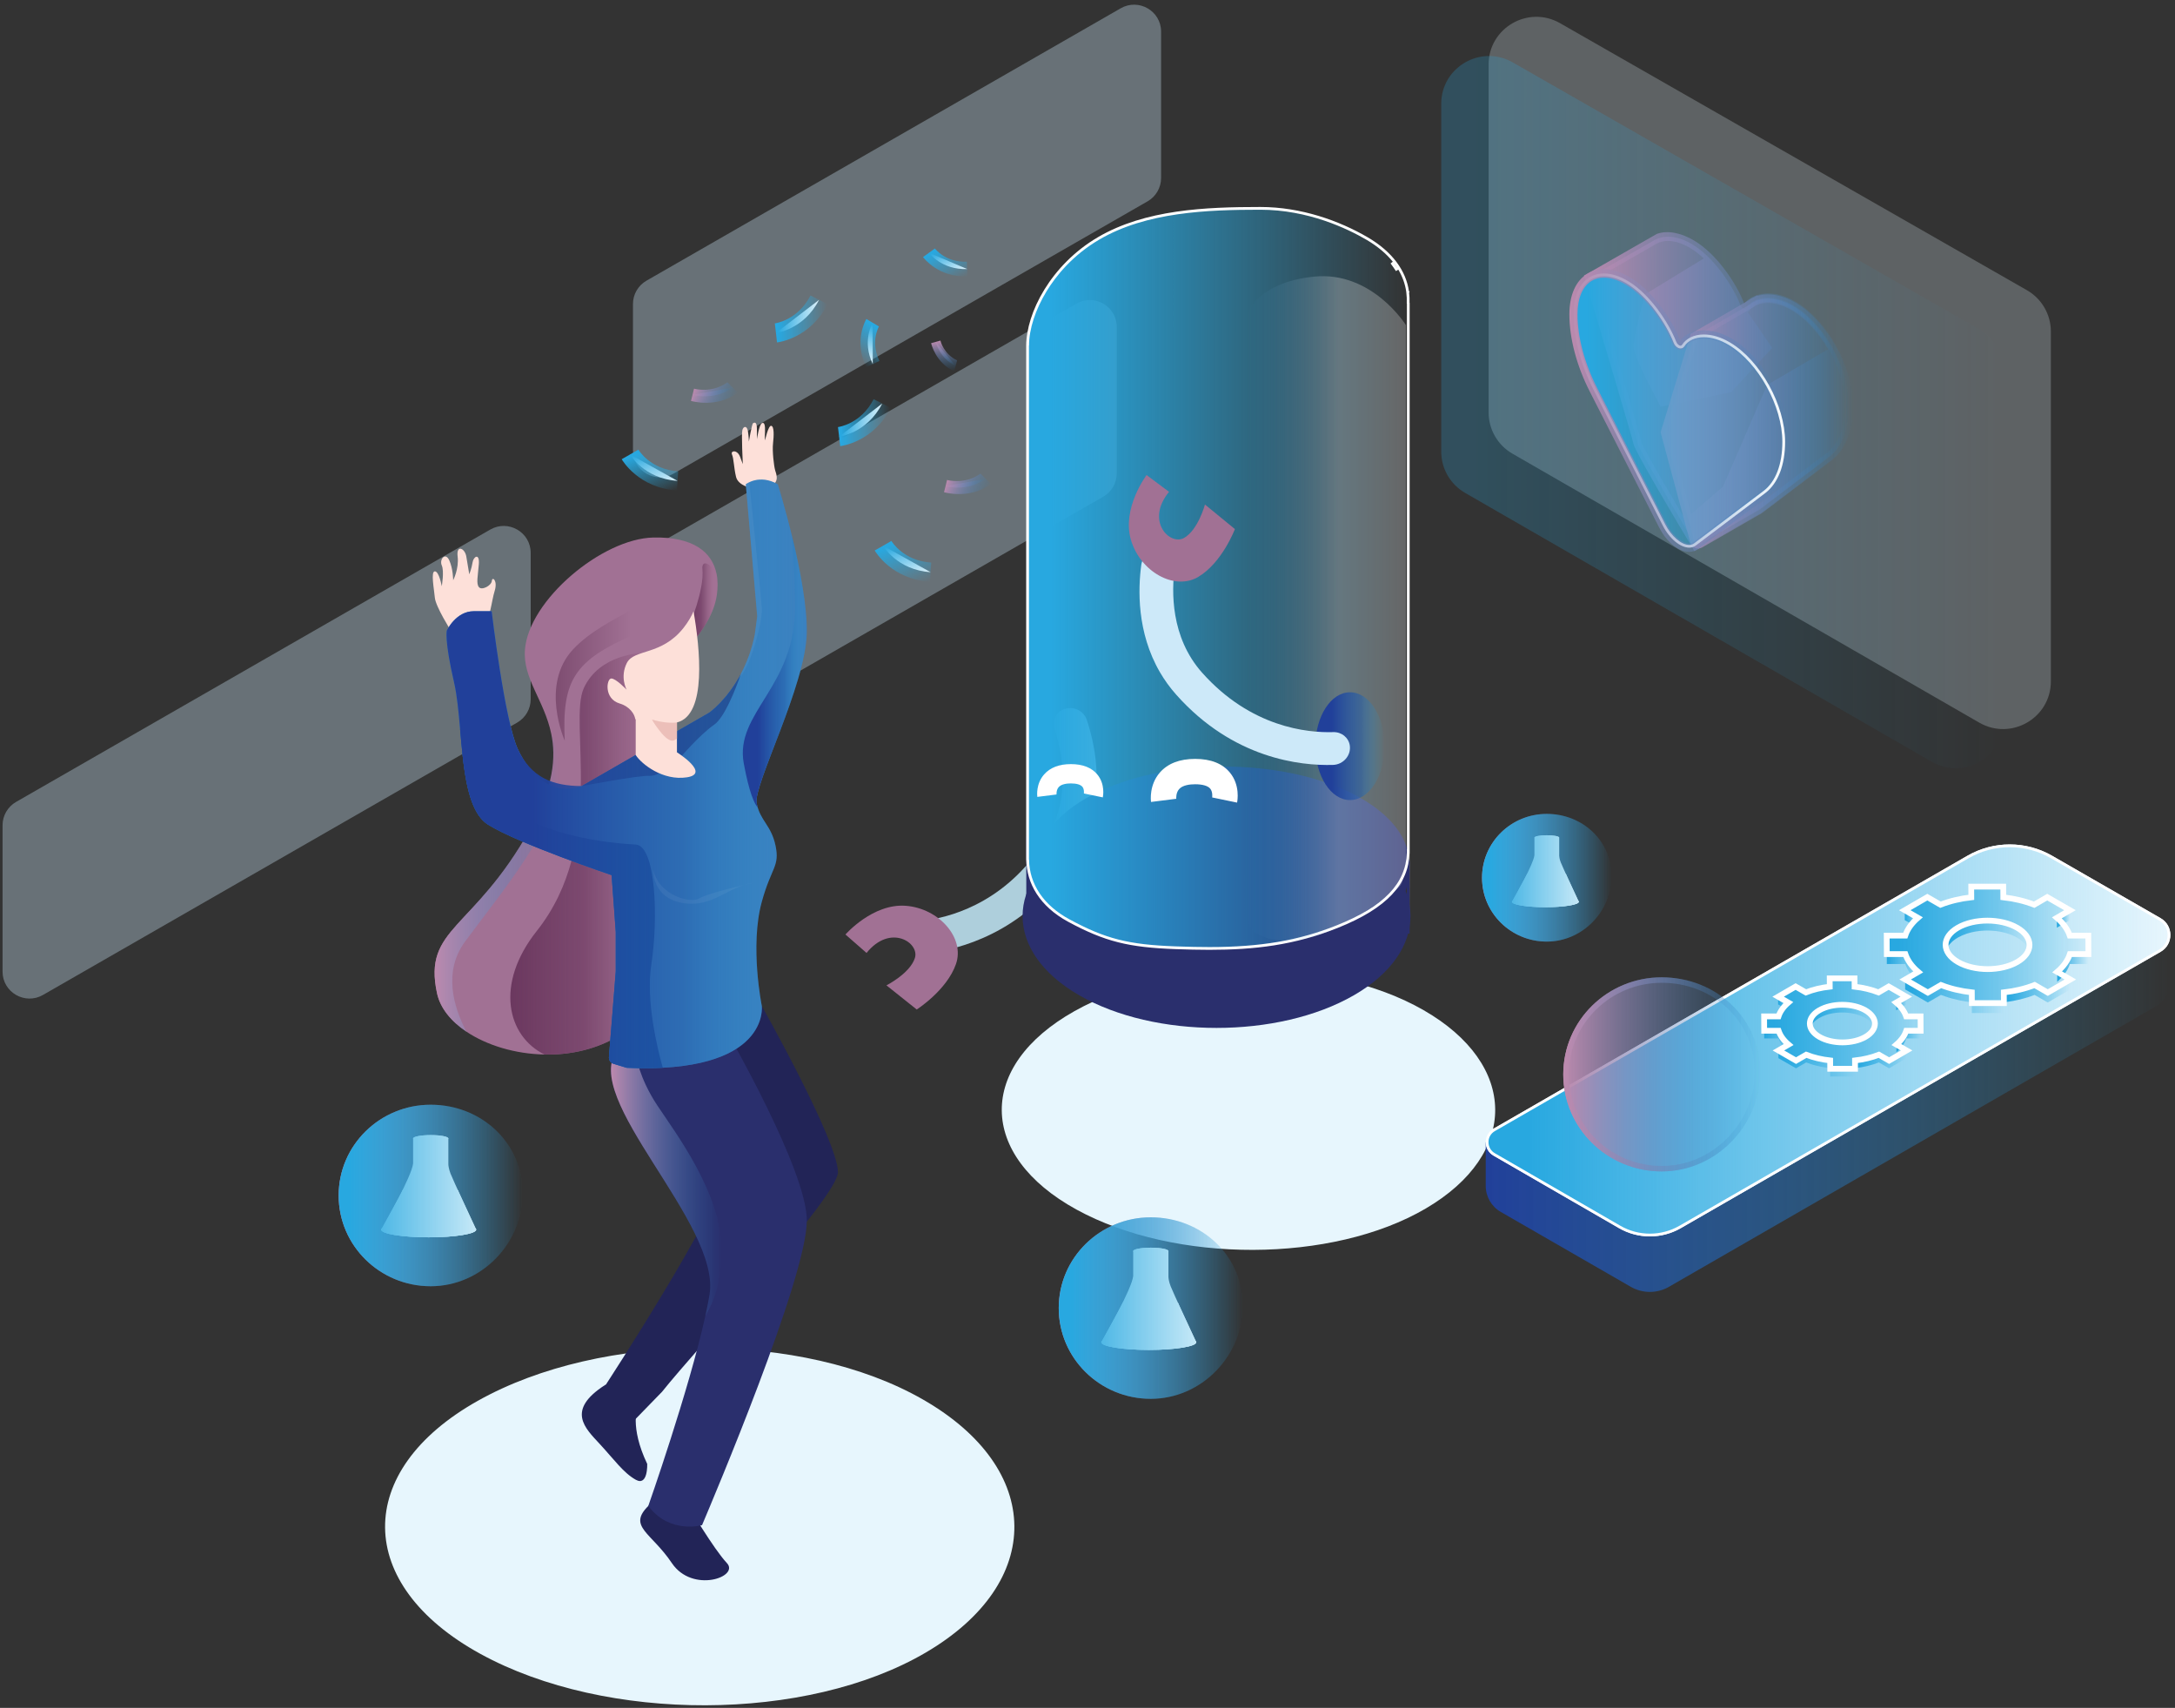 <svg width="377" height="296" viewBox="0 0 377 296" fill="none" xmlns="http://www.w3.org/2000/svg">
<rect x="0" y="0" width="377" height="296" fill="#333333" stroke="none"/>
<path d="M83.253 286.631C61.428 274.65 61.219 254.925 82.79 242.798C104.36 230.67 139.11 230.569 160.012 242.573C180.913 254.576 181.121 274.301 160.475 286.406C139.829 298.511 105.078 298.612 83.253 286.631Z" fill="#E7F6FD"/>
<path d="M186.581 209.628C169.468 200.234 169.304 184.768 186.218 175.258C203.131 165.749 230.379 165.669 246.767 175.081C263.156 184.493 263.32 199.96 247.131 209.451C230.942 218.943 203.695 219.022 186.581 209.628Z" fill="#E7F6FD"/>
<g opacity="0.46">
<path opacity="0.75" d="M89.644 125.233L7.45 172.439C4.335 174.228 0.445 171.985 0.445 168.4V143.025C0.445 141.358 1.338 139.818 2.787 138.986L84.981 91.78C88.096 89.991 91.985 92.234 91.985 95.819V121.194C91.985 122.861 91.092 124.401 89.644 125.233Z" fill="#CDE9F9"/>
</g>
<g opacity="0.46">
<path opacity="0.75" d="M191.229 86.082L109.035 133.287C105.92 135.077 102.03 132.834 102.03 129.249V103.874C102.03 102.207 102.923 100.666 104.371 99.835L186.566 52.629C189.681 50.839 193.57 53.082 193.57 56.668V82.043C193.57 83.709 192.678 85.25 191.229 86.082Z" fill="#CDE9F9"/>
</g>
<g opacity="0.46">
<path opacity="0.75" d="M198.914 34.893L116.72 82.099C113.604 83.888 109.715 81.645 109.715 78.06V52.685C109.715 51.018 110.607 49.478 112.056 48.646L194.25 1.44C197.365 -0.349 201.255 1.894 201.255 5.479V30.854C201.254 32.521 200.362 34.061 198.914 34.893Z" fill="#CDE9F9"/>
</g>
<g opacity="0.49">
<path opacity="0.49" d="M258.025 11.179V71.484C258.025 74.433 259.602 77.157 262.162 78.631L343.068 125.24C348.585 128.419 355.483 124.448 355.483 118.094V57.45C355.483 54.493 353.896 51.761 351.324 50.29L270.417 4.02C264.9 0.864 258.025 4.837 258.025 11.179Z" fill="#E7F6FD"/>
</g>
<g opacity="0.49">
<path opacity="0.49" d="M249.815 17.974V78.279C249.815 81.227 251.392 83.951 253.952 85.425L334.858 132.035C340.375 135.213 347.273 131.242 347.273 124.888V64.245C347.273 61.287 345.686 58.556 343.114 57.084L262.207 10.813C256.69 7.658 249.815 11.631 249.815 17.974Z" fill="url(#paint0_linear_107_762)"/>
</g>
<path d="M311.06 53.022C307.277 50.744 303.906 51.433 302.673 53.387C302.451 53.739 301.888 53.438 301.647 52.821C300.379 49.567 297.099 44.617 293.371 42.373C290.922 40.899 288.695 40.682 287.007 41.495L286.998 41.484L286.799 41.598C286.714 41.644 285.922 42.095 285.841 42.147L275.409 48.127C275.409 48.127 283.618 75.636 283.846 76.848C284.075 78.06 293.945 94.543 293.945 94.543L304.701 88.374C304.826 88.318 304.948 88.253 305.061 88.167L317.101 79.075C319.313 77.388 320.534 74.228 320.534 70.194C320.535 63.86 316.293 56.172 311.06 53.022Z" fill="url(#paint1_linear_107_762)"/>
<path d="M285.501 41.503C285.56 41.465 286.384 40.995 286.472 40.947L287.196 40.533C289.075 39.874 291.397 40.337 293.724 41.737C297.465 43.99 300.871 48.879 302.299 52.543C302.311 52.575 302.325 52.602 302.337 52.628C303.881 50.705 307.433 49.989 311.412 52.385C316.83 55.647 321.238 63.635 321.238 70.193C321.238 74.472 319.915 77.837 317.516 79.668L305.474 88.761C305.329 88.871 305.165 88.965 304.974 89.049L293.699 95.52L293.347 94.931C291.016 91.037 283.388 78.236 283.154 76.987C282.993 76.128 278.031 59.386 274.736 48.344L274.565 47.771L285.501 41.503ZM284.537 76.705C284.817 77.691 290.46 87.323 294.19 93.564L304.361 87.73C304.518 87.656 304.589 87.616 304.647 87.572L316.688 78.48C318.712 76.936 319.829 73.992 319.829 70.194C319.829 64.103 315.737 56.686 310.708 53.658C307.243 51.573 304.283 52.17 303.262 53.791C303.177 53.925 303.062 54.026 302.937 54.105L307.183 60.297L300.051 67.971L287.84 70.488C287.84 70.488 283.146 61.858 283.146 60.114C283.146 58.37 285.105 51.035 285.105 51.035L295.314 44.796C294.572 44.099 293.802 43.481 293.019 43.009C290.876 41.72 288.845 41.418 287.303 42.161L287.138 42.241C287.046 42.292 286.305 42.714 286.205 42.776L276.253 48.481C277.635 53.116 284.32 75.551 284.537 76.705Z" fill="url(#paint2_linear_107_762)"/>
<path d="M311.005 53.183C308.47 51.656 306.136 51.483 304.49 52.109L304.471 52.092L304.319 52.18C303.994 52.319 303.699 52.489 303.438 52.691L293.646 58.369L288.574 74.934L293.642 93.779C293.77 94.251 294.285 94.477 294.698 94.241L304.647 88.534C304.772 88.479 304.894 88.413 305.008 88.327L317.047 79.236C319.259 77.548 320.48 74.388 320.48 70.354C320.479 64.021 316.238 56.333 311.005 53.183Z" fill="url(#paint3_linear_107_762)"/>
<path d="M293.06 57.868L303.096 52.049C303.322 51.866 303.67 51.664 304.051 51.501L304.575 51.192L304.666 51.279C306.637 50.701 309.046 51.155 311.358 52.547C316.775 55.808 321.184 63.797 321.184 70.355C321.184 74.634 319.861 77.999 317.462 79.829L305.42 88.922C305.275 89.032 305.112 89.127 304.92 89.211L295.038 94.885C294.866 94.983 294.681 95.031 294.493 95.051L294.358 95.137L294.336 95.068C294.151 95.066 293.968 95.03 293.792 94.954C293.386 94.776 293.083 94.422 292.963 93.978L287.84 74.919L293.06 57.868ZM310.653 53.819C308.537 52.545 306.38 52.174 304.731 52.799L304.611 52.845C304.289 52.991 304.058 53.127 303.859 53.28L294.232 58.869L289.31 74.948L293.118 89.111L298.643 84.352L306.292 66.724L316.863 60.535C315.233 57.713 313.053 55.264 310.653 53.819Z" fill="url(#paint4_linear_107_762)"/>
<path d="M292.794 94.678C291.332 94.678 289.536 93.159 288.426 90.984L276.393 67.401C274.184 63.072 272.968 58.485 272.968 54.483C272.968 50.256 274.897 47.63 278.001 47.63C279.284 47.63 280.674 48.075 282.131 48.953C285.654 51.073 288.973 55.857 290.308 59.282C290.507 59.794 290.911 60.151 291.291 60.151C291.486 60.151 291.652 60.058 291.757 59.89C292.432 58.821 293.739 58.208 295.343 58.208C296.757 58.208 298.305 58.69 299.82 59.602C304.98 62.709 309.178 70.32 309.178 76.57C309.178 80.532 307.993 83.62 305.839 85.263L293.801 94.354C293.517 94.569 293.178 94.678 292.794 94.678Z" fill="url(#paint5_linear_107_762)"/>
<path d="M278 47.393L278.001 47.868C279.223 47.868 280.609 48.313 282.009 49.156C285.486 51.249 288.766 55.98 290.086 59.368C290.323 59.978 290.808 60.388 291.291 60.388C291.567 60.388 291.81 60.253 291.959 60.017C292.59 59.018 293.823 58.445 295.343 58.445C296.714 58.445 298.219 58.915 299.697 59.805C304.794 62.873 308.941 70.394 308.941 76.57C308.941 80.457 307.789 83.477 305.697 85.073L293.658 94.164C293.415 94.347 293.124 94.441 292.794 94.441C291.44 94.441 289.693 92.942 288.639 90.876L276.606 67.293C274.414 62.998 273.206 58.448 273.206 54.483C273.206 50.403 275.043 47.868 278 47.868V47.393ZM278.001 47.393C274.875 47.392 272.729 49.99 272.729 54.483C272.729 58.518 273.957 63.151 276.181 67.509L288.214 91.091C289.402 93.42 291.295 94.915 292.794 94.915C293.217 94.915 293.609 94.796 293.945 94.542L305.985 85.451C308.196 83.763 309.417 80.604 309.417 76.569C309.417 70.236 305.175 62.548 299.943 59.398C298.281 58.398 296.699 57.97 295.343 57.97C293.611 57.97 292.247 58.667 291.556 59.763C291.491 59.866 291.397 59.913 291.291 59.913C291.032 59.913 290.7 59.634 290.529 59.196C289.262 55.943 285.982 50.993 282.254 48.749C280.726 47.829 279.281 47.393 278.001 47.393Z" fill="white"/>
<path d="M292.798 95.65C292.549 95.65 292.29 95.619 292.025 95.554C290.385 95.158 288.686 93.58 287.592 91.436L275.559 67.854C273.281 63.389 272.026 58.64 272.026 54.483C272.026 51.146 273.142 48.637 275.167 47.417C277.194 46.199 279.834 46.445 282.607 48.113C286.35 50.366 289.754 55.255 291.183 58.92C291.195 58.951 291.209 58.979 291.221 59.004C292.765 57.083 296.317 56.365 300.296 58.762C305.713 62.024 310.121 70.012 310.121 76.57C310.121 80.849 308.799 84.214 306.4 86.044L306.397 86.046L294.358 95.138C293.908 95.478 293.377 95.65 292.798 95.65ZM278.004 48.124C277.218 48.124 276.5 48.311 275.872 48.69C274.3 49.635 273.435 51.693 273.435 54.483C273.435 58.404 274.63 62.908 276.803 67.164L288.836 90.746C289.73 92.499 291.107 93.825 292.343 94.124C292.821 94.239 293.223 94.181 293.532 93.947L305.571 84.856C307.597 83.309 308.713 80.366 308.713 76.569C308.713 70.48 304.621 63.063 299.592 60.034C296.127 57.948 293.168 58.545 292.146 60.167C291.931 60.504 291.564 60.675 291.184 60.642C290.646 60.587 290.133 60.127 289.879 59.474C288.573 56.125 285.334 51.451 281.903 49.386C280.512 48.548 279.183 48.124 278.004 48.124Z" fill="url(#paint6_linear_107_762)"/>
<path d="M257.526 197.977V205.534C257.526 207.396 258.522 209.116 260.139 210.047L282.674 223.025C284.717 224.201 287.235 224.201 289.278 223.025L373.585 174.474C375.202 173.542 376.199 171.821 376.199 169.958V162.045C376.199 162.045 346.779 162.815 340.572 165.6C334.364 168.386 257.526 197.977 257.526 197.977Z" fill="url(#paint7_linear_107_762)"/>
<path d="M258.875 200.285L280.619 212.848C283.933 214.762 288.021 214.765 291.338 212.855L374.515 164.955C376.76 163.662 376.76 160.429 374.514 159.137L355.694 148.311C351.151 145.698 345.556 145.7 341.015 148.315L258.878 195.616C257.077 196.653 257.075 199.245 258.875 200.285Z" fill="#E7F6FD"/>
<path d="M285.985 214.048C284.145 214.048 282.331 213.562 280.738 212.642L258.995 200.08C258.224 199.634 257.764 198.838 257.765 197.95C257.765 197.061 258.226 196.266 258.998 195.822L341.135 148.521C343.327 147.258 345.826 146.59 348.358 146.59C350.888 146.59 353.384 147.257 355.575 148.517L374.395 159.343C375.375 159.907 375.96 160.918 375.961 162.046C375.961 163.175 375.376 164.185 374.396 164.749L291.219 212.65C289.63 213.565 287.82 214.048 285.986 214.048C285.985 214.048 285.985 214.048 285.985 214.048Z" fill="url(#paint8_linear_107_762)"/>
<path d="M348.358 146.827C350.846 146.827 353.301 147.483 355.456 148.723L374.276 159.549C375.181 160.07 375.722 161.003 375.722 162.046C375.722 163.088 375.182 164.022 374.277 164.543L291.1 212.444C289.546 213.338 287.778 213.811 285.985 213.811C284.186 213.811 282.413 213.336 280.857 212.437L259.114 199.874C258.417 199.472 258.002 198.753 258.003 197.95C258.003 197.147 258.419 196.429 259.117 196.027L341.253 148.726C343.41 147.484 345.867 146.827 348.358 146.827ZM348.358 146.352C345.822 146.352 343.287 147.006 341.015 148.315L258.878 195.616C257.077 196.653 257.075 199.245 258.875 200.285L280.619 212.848C282.278 213.806 284.132 214.286 285.985 214.286C287.833 214.286 289.681 213.809 291.338 212.855L374.515 164.955C376.76 163.662 376.759 160.429 374.513 159.137L355.694 148.311C353.424 147.005 350.891 146.352 348.358 146.352Z" fill="white"/>
<path d="M130.527 84.657C130.527 84.657 127.967 84.27 127.579 82.645C127.191 81.02 127.191 79.472 126.881 78.776C126.57 78.08 127.8 77.888 128.277 79.163C128.754 80.437 128.754 80.437 128.754 80.437C128.754 80.437 128.486 75.191 128.679 74.52C128.872 73.849 129.474 73.718 129.639 74.738C129.803 75.758 129.803 76.532 129.803 76.532C129.803 76.532 130.32 73.471 130.527 73.351C130.734 73.231 131.199 72.972 131.199 74.365C131.199 75.758 131.199 76.119 131.199 76.119C131.199 76.119 131.572 73.624 132.048 73.351C132.523 73.077 132.647 73.798 132.596 74.881C132.544 75.965 132.607 76.326 132.607 76.326C132.607 76.326 133.165 73.695 133.682 73.798C134.199 73.901 134.147 75.501 133.993 76.841C133.837 78.183 134.148 80.762 134.354 81.484C134.561 82.206 135.13 83.393 133.682 84.269C132.233 85.147 130.527 84.657 130.527 84.657Z" fill="#FDE0D9"/>
<path d="M78.135 109.283C78.135 109.283 75.51 105.125 75.374 103.595C75.239 102.066 74.631 99.022 75.374 99.022C76.118 99.022 76.573 101.602 76.573 101.602C76.573 101.602 77.028 99.022 76.573 97.991C76.118 96.959 77.204 95.618 77.876 97.114C78.549 98.61 78.549 100.57 78.549 100.57C78.549 100.57 79.583 98.564 79.324 96.446C79.066 94.328 80.587 95.004 80.824 96.446C81.062 97.888 81.341 99.538 81.341 99.538C81.341 99.538 81.755 98.507 81.91 97.475C82.066 96.443 83.151 95.772 82.997 97.785C82.841 99.796 82.51 101.138 83.012 101.757C83.514 102.375 85.179 101.499 85.252 100.673C85.325 99.848 86.307 100.621 85.738 102.427C85.169 104.232 84.962 107.585 83.825 107.946C82.686 108.308 78.135 109.283 78.135 109.283Z" fill="#FDE0D9"/>
<path d="M124.248 103.149C123.753 106.493 121.581 109.562 119.857 111.528C118.643 112.929 117.647 113.775 117.647 113.775L114.98 126.7L114.699 128.063C114.699 128.063 115.494 130.029 116.39 133.312C117.638 137.853 119.081 144.911 118.885 152.753V152.787C118.747 158.335 117.795 164.272 115.371 169.982C111.37 179.41 102.645 182.93 94.382 182.764C89.286 182.664 84.367 181.168 80.838 178.798C78.175 177.007 76.309 174.722 75.756 172.167C73.275 160.71 82.047 161.337 91.891 143.695C95.983 136.366 96.402 131.245 95.54 127.141C94.335 121.365 90.596 117.613 90.991 112.587C91.668 103.995 104.365 93.341 113.251 93.16C120.119 93.017 123.443 95.639 124.21 99.482C124.439 100.613 124.439 101.848 124.248 103.149Z" fill="#A17194"/>
<path d="M118.886 152.754V152.787C118.748 158.335 117.796 164.272 115.371 169.982C111.371 179.41 102.646 182.93 94.383 182.764C87.906 179.577 85.715 170.571 93.05 161.337C105.227 146.013 98.46 125.175 101.203 119.242C103.941 113.31 111.261 113.186 111.261 113.186L112.995 118.934C112.995 118.934 113.886 121.964 114.981 126.7C115.433 128.647 115.919 130.88 116.391 133.312C117.515 139.097 118.562 145.99 118.886 152.754Z" fill="url(#paint9_linear_107_762)"/>
<path d="M124.248 103.149C123.753 106.493 121.581 109.562 119.857 111.528C119.434 110.341 119.434 108.564 119.434 108.564C119.434 108.564 122.12 102.242 121.758 98.66C121.586 96.936 123.096 97.53 124.21 99.482C124.439 100.613 124.439 101.848 124.248 103.149Z" fill="url(#paint10_linear_107_762)"/>
<path d="M80.619 163.18C76.771 168.39 78.618 174.551 80.838 178.798C78.175 177.007 76.309 174.722 75.756 172.167C73.275 160.71 82.047 161.337 91.891 143.695C95.983 136.366 96.402 131.245 95.54 127.141C96.34 128.794 96.987 131.25 96.859 134.808C96.544 143.291 87.239 154.216 80.619 163.18Z" fill="url(#paint11_linear_107_762)"/>
<path d="M119.303 261.002C119.303 261.002 123.722 268.49 125.988 270.895C128.254 273.3 120.007 276.199 116.448 270.895C112.89 265.591 108.753 264.594 112.373 261.002C115.993 257.41 119.303 261.002 119.303 261.002Z" fill="#222457"/>
<path d="M110.529 243.83C110.529 243.83 109.08 247.195 112.184 253.722C112.184 253.722 112.336 257.66 110.191 256.456C108.046 255.252 106.478 252.989 103.952 250.257C101.426 247.526 98.073 244.446 104.818 240.078C111.563 235.709 110.529 243.83 110.529 243.83Z" fill="#222457"/>
<path d="M132.047 174.357C132.047 174.357 145.246 197.762 145.246 203.167C145.246 207.365 120.959 233.43 114.752 241.217L109.948 246.156C109.282 246.148 103.87 244.842 105.132 239.8C105.132 239.8 123.722 211.317 126.13 202.648C128.539 193.978 117.884 180.95 117.884 180.95C117.884 180.95 119.22 172.6 132.047 174.357Z" fill="#222457"/>
<path d="M139.849 211.54C139.845 221.429 123.567 259.895 121.69 264.326C121.69 264.326 116.094 265.951 112.37 261.001C112.37 261.001 119.395 241.047 122.252 228.103C122.538 226.811 122.785 225.585 122.976 224.46C125.081 212.062 100.249 190.165 107.098 181.862C107.155 181.79 107.217 181.719 107.274 181.653C114.146 173.639 125.924 178.674 125.924 178.674C125.924 178.674 139.855 202.766 139.849 211.54Z" fill="#2A2F6D"/>
<path d="M122.976 224.459C125.081 212.062 100.249 190.164 107.098 181.861C107.155 181.79 107.217 181.719 107.274 181.652C108.908 182.066 110.198 182.773 110.198 182.773C110.198 182.773 110.717 186.716 113.922 191.566C117.132 196.411 124.99 206.728 125.095 216.532C125.152 222.118 123.6 225.889 122.252 228.103C122.538 226.811 122.786 225.585 122.976 224.459Z" fill="url(#paint12_linear_107_762)"/>
<path d="M100.85 136.233L122.948 123.506C122.948 123.506 128.961 119.297 130.828 109.985L131.25 106.812L129.27 83.934C129.27 83.934 131.613 82.085 134.824 83.934C134.824 83.934 140.012 100.565 139.846 109.672C139.68 118.78 130.526 136.111 131.147 139.206C131.768 142.302 133.682 142.984 134.432 146.589C135.181 150.194 133.695 150.295 132.047 156.281C129.927 163.982 132.047 174.335 132.047 174.335C132.047 174.335 133.604 186.155 108.624 185.064L106.346 184.368C105.866 184.221 105.54 183.776 105.548 183.275L106.731 168.377V161.491L106.012 151.669C106.012 151.669 89.85 146.209 84.6 142.921C79.35 139.631 80.411 125.646 78.704 118.267C76.997 110.887 77.453 109.283 77.453 109.283C77.453 109.283 79.015 105.935 82.118 105.935C85.221 105.935 85.221 105.935 85.221 105.935C85.221 105.935 87.479 124.976 89.764 129.848C92.048 134.719 95.843 137.901 100.85 136.233Z" fill="#3C7FBE"/>
<path d="M114.88 185.054C113.003 185.153 110.927 185.163 108.622 185.063L106.346 184.37C105.864 184.222 105.541 183.776 105.545 183.272L106.731 168.376V161.489L106.012 151.671C106.012 151.671 89.848 146.208 84.6 142.921C80.933 140.622 80.342 133.117 79.742 126.286C80.961 129.578 82.738 133.416 85.252 136.884C91.229 145.139 106.684 146.17 110.189 146.374C113.694 146.583 114.132 159.171 112.889 167.217C111.937 173.397 113.909 181.586 114.88 185.054Z" fill="#164998"/>
<path d="M128.459 116.72C127.44 119.627 125.558 124.363 123.801 125.588C121.215 127.393 117.905 131.312 117.905 131.312C117.905 131.312 114.648 134.566 112.633 134.461C110.614 134.357 100.851 136.233 100.851 136.233C100.851 136.233 100.87 136.219 100.903 136.2L122.949 123.508C122.949 123.508 126.025 121.356 128.459 116.72Z" fill="#253E84"/>
<path d="M132.049 156.283C129.925 163.983 132.049 174.333 132.049 174.333C132.049 174.333 133.33 184.075 114.88 185.054C113.004 185.153 110.928 185.163 108.623 185.063L106.346 184.37C105.865 184.222 105.541 183.776 105.546 183.272L106.732 168.376V161.489L106.013 151.671C106.013 151.671 89.849 146.208 84.6 142.921C80.933 140.622 80.343 133.117 79.743 126.287C79.481 123.332 79.219 120.496 78.704 118.268C76.995 110.887 77.452 109.281 77.452 109.281C77.452 109.281 79.014 105.933 82.119 105.933C85.22 105.933 85.22 105.933 85.22 105.933C85.22 105.933 87.477 124.976 89.763 129.849C92.049 134.718 95.749 136.233 100.85 136.233C100.85 136.233 100.869 136.219 100.903 136.2L122.948 123.508C122.948 123.508 125.615 121.641 127.949 117.642C128.12 117.347 128.292 117.038 128.458 116.72C129.43 114.877 130.297 112.64 130.83 109.985L131.249 106.811L129.268 83.936C129.268 83.936 129.487 83.764 129.878 83.579C130.773 83.152 132.587 82.648 134.826 83.936C134.826 83.936 136.04 87.821 137.274 92.865C138.588 98.257 139.931 104.968 139.845 109.671C139.679 118.782 130.525 136.11 131.149 139.207C131.202 139.468 131.263 139.715 131.33 139.948C131.335 139.948 131.335 139.952 131.335 139.952C132.087 142.441 133.745 143.292 134.431 146.588C135.183 150.193 133.698 150.293 132.049 156.283Z" fill="url(#paint13_linear_107_762)"/>
<path d="M119.076 134.718C114.933 135.359 111.214 132.457 110.19 130.856V124.662C110.166 124.653 110.137 124.648 110.113 124.638C110.004 123.802 109.194 122.458 107.408 121.926C104.627 121.095 105.132 117.594 105.96 117.594C106.756 117.594 108.48 119.399 108.618 119.542C108.527 119.371 107.461 117.281 108.651 114.91C109.89 112.436 114.647 113.671 118.476 108.826C119.276 107.809 119.834 106.84 120.215 105.947C121.305 112.222 122.596 123.912 117.338 125.208V130.386C117.339 130.386 123.225 134.077 119.076 134.718Z" fill="#FDE0D9"/>
<g opacity="0.23">
<path opacity="0.23" d="M113.252 150.813C113.252 150.813 112.993 155.558 118.268 156.487C123.543 157.416 126.083 153.621 130.681 152.979C130.681 152.979 122.575 154.79 121.198 155.71C119.821 156.63 114.235 155.249 113.252 150.813Z" fill="white"/>
</g>
<path d="M131.15 139.206C131.202 139.468 131.264 139.715 131.331 139.947C130.745 139.268 129.864 137.387 128.926 132.347C127.268 123.474 138.027 119.123 137.817 104.793C137.741 99.454 137.517 95.597 137.274 92.865C138.589 98.257 139.932 104.968 139.846 109.671C139.679 118.781 130.526 136.109 131.15 139.206Z" fill="url(#paint14_linear_107_762)"/>
<g opacity="0.23">
<path opacity="0.23" d="M127.949 117.642C128.121 117.347 128.292 117.038 128.459 116.72C129.43 114.877 130.297 112.64 130.831 109.985L131.25 106.811L129.268 83.936C129.268 83.936 129.487 83.764 129.878 83.579C130.335 88.063 131.888 103.225 132.05 105.42C132.207 107.605 130.049 115.989 127.949 117.642Z" fill="white"/>
</g>
<path d="M117.339 125.213V128.006C117.015 128.258 116.715 128.4 116.448 128.372C115.043 128.22 112.995 124.709 112.995 124.709C114.833 125.241 116.253 125.336 117.339 125.213Z" fill="#ECBFB9"/>
<path d="M115.787 99.332C115.787 99.332 119.717 105.626 109.684 110.062C99.65 114.498 97.375 117.802 97.892 128.375C97.892 128.375 93.548 118.727 99.34 112.538C105.132 106.348 115.89 104.388 115.787 99.332Z" fill="url(#paint15_linear_107_762)"/>
<path d="M188.672 143.619C188.158 145.077 187.484 146.54 186.616 147.988C178.987 160.722 167.787 164.095 162.195 164.986C160.41 165.271 158.744 163.931 158.702 162.179L158.641 159.647L158.709 162.476L158.701 162.202C158.661 160.813 159.671 159.633 161.087 159.41C165.526 158.711 174.978 155.951 181.506 145.058C185.746 137.98 184.053 130.162 182.783 126.361C182.328 124.998 182.963 123.549 184.29 122.965C185.895 122.258 187.816 123.099 188.368 124.747C189.705 128.735 191.328 136.088 188.672 143.619Z" fill="#AECFDC"/>
<path d="M146.545 161.962C146.545 161.962 151.268 156.556 156.993 156.986C162.718 157.416 167.281 162.514 165.705 167.072C164.129 171.63 158.9 174.961 158.9 174.961L153.651 170.776C153.651 170.776 157.717 168.721 158.578 166.048C159.439 163.376 154.316 160.041 150.201 165.159L146.545 161.962Z" fill="#A17194"/>
<path d="M187.066 172.498C173.975 164.96 173.975 152.583 187.066 144.993C200.156 137.404 221.576 137.404 234.666 144.993C247.756 152.583 247.756 164.96 234.666 172.498C221.576 180.037 200.156 180.037 187.066 172.498Z" fill="#2A2F6D"/>
<path d="M189.265 161.648C176.718 155.109 176.718 144.374 189.265 137.792C201.812 131.21 222.344 131.21 234.891 137.792C247.438 144.375 247.438 155.11 234.891 161.648C222.344 168.186 201.812 168.186 189.265 161.648Z" fill="#2A2F6D"/>
<path d="M244.337 150.724H243.85V161.808H244.337V150.724Z" fill="#2A2F6D"/>
<path d="M244.333 149.198L239.499 141.631L234.293 138.153C229.808 136.247 224.3 135.315 218.468 135.315V135.803C219.398 135.803 220.315 135.829 221.219 135.877C217.713 135.815 213.637 136.041 208.997 136.588C212.125 136.074 215.31 135.803 218.466 135.803L218.468 135.315C218.467 135.315 218.467 135.315 218.466 135.315C208.928 135.315 198.528 137.804 190.345 142.581C189.765 142.92 189.212 143.267 188.672 143.618L177.889 144.91V159.496C177.889 159.496 177.899 159.499 177.916 159.505C178.102 163.467 180.469 167.143 185.151 169.878C190.033 172.728 196.666 174.111 203.78 174.111C213.318 174.111 223.718 171.622 231.9 166.845C240.111 162.05 244.366 155.954 244.336 150.369C244.38 149.625 244.333 149.198 244.333 149.198ZM196.98 173.16C195.49 172.951 194.056 172.673 192.692 172.327C194.164 172.673 195.592 172.945 196.98 173.16ZM192.53 172.287C192.474 172.273 192.418 172.258 192.362 172.244C192.42 172.258 192.472 172.274 192.53 172.287Z" fill="#2A2F6D"/>
<path d="M209.634 164.378C207.899 164.378 206.037 164.34 203.771 164.258C195.526 163.961 191.544 162.946 185.247 159.538C180.703 157.078 178.175 153.325 178.131 148.969H178.109V59.885H178.131C178.116 57.032 179.243 53.545 181.224 50.318C182.807 47.738 185.693 44.079 190.449 41.301C198.644 36.512 209.199 36.111 218.449 36.111C226.766 36.111 233.615 39.386 236.957 41.339C241.031 43.719 243.46 46.897 243.983 50.528L244.006 50.686L244 50.702L244.007 50.757C244.076 51.321 244.099 51.887 244.077 52.441L244.074 52.505L244.099 52.551V147.793H244.079C243.947 153.233 240.043 157.3 231.794 160.592C225.144 163.246 218.517 164.378 209.634 164.378ZM241.224 45.515C241.57 45.98 241.876 46.417 242.162 46.855L242.566 46.604C242.286 46.136 241.962 45.672 241.602 45.225L241.224 45.515Z" fill="url(#paint16_linear_107_762)"/>
<path d="M218.451 36.348C226.711 36.348 233.516 39.604 236.837 41.544C238.737 42.654 240.273 43.938 241.418 45.36L241.033 45.657C241.377 46.118 241.68 46.552 241.962 46.984L242.373 46.729C243.092 47.932 243.555 49.216 243.748 50.562L243.763 50.664L243.758 50.677L243.772 50.786C243.838 51.336 243.861 51.89 243.84 52.432L243.835 52.558L243.862 52.609V147.163L243.84 147.164L243.842 147.787C243.713 153.12 239.857 157.119 231.707 160.371C225.087 163.013 218.486 164.14 209.635 164.14C207.903 164.14 206.043 164.102 203.781 164.02C195.58 163.725 191.621 162.716 185.362 159.329C180.896 156.912 178.414 153.232 178.37 148.967H178.348V59.884H178.369C178.355 57.074 179.469 53.633 181.427 50.442C182.997 47.885 185.856 44.259 190.569 41.506C198.713 36.748 209.23 36.349 218.449 36.348H218.451ZM218.451 35.873C218.45 35.873 218.45 35.873 218.449 35.873C208.911 35.873 198.511 36.315 190.329 41.096C182.118 45.893 177.864 54.298 177.893 59.887L177.872 57.584V150.696L177.894 148.972C177.936 153.086 180.207 157.08 185.135 159.747C191.524 163.204 195.651 164.203 203.763 164.496C205.785 164.569 207.735 164.616 209.634 164.616C217.403 164.616 224.325 163.829 231.884 160.813C240.505 157.372 244.188 153.15 244.317 147.799L244.317 147.164C244.322 147.377 244.323 147.589 244.317 147.799L244.337 159.218V52.502C244.328 52.485 244.325 52.468 244.316 52.451C244.338 51.871 244.313 51.296 244.244 50.728C244.294 50.585 244.337 50.495 244.337 50.495H244.22C243.705 46.922 241.357 43.634 237.078 41.134C232.196 38.282 225.564 35.873 218.451 35.873ZM242.361 46.725C242.091 46.31 241.781 45.864 241.416 45.373C241.769 45.811 242.084 46.262 242.361 46.725Z" fill="white"/>
<g opacity="0.5">
<path opacity="0.5" d="M243.702 149.544V56.363C243.702 56.363 237.843 46.933 227.773 47.944C217.703 48.954 216.078 54.679 216.078 54.679V158.401C216.078 158.401 216.203 160.933 217.839 161.808C222.796 164.459 230.396 163.259 241.992 154.198C243.705 152.86 242.951 151.814 243.702 149.544Z" fill="url(#paint17_linear_107_762)"/>
</g>
<path d="M234.004 138.664C237.323 138.664 240.013 134.482 240.013 129.322C240.013 124.163 237.323 119.98 234.004 119.98C230.686 119.98 227.996 124.163 227.996 129.322C227.996 134.482 230.686 138.664 234.004 138.664Z" fill="url(#paint18_linear_107_762)"/>
<path d="M201.047 116.491C201.824 117.828 202.759 119.141 203.882 120.403C213.754 131.497 225.388 132.732 231.049 132.57C232.856 132.518 234.242 130.893 233.957 129.163L233.545 126.665L234.006 129.457L233.962 129.186C233.743 127.815 232.53 126.842 231.097 126.886C226.605 127.024 216.802 126.067 208.356 116.575C202.869 110.408 203.074 102.412 203.612 98.442C203.805 97.019 202.911 95.713 201.499 95.385C199.789 94.989 198.059 96.171 197.824 97.894C197.254 102.059 197.032 109.584 201.047 116.491Z" fill="#CDE9F9"/>
<path d="M198.741 82.334C198.741 82.334 194.417 88.063 196.024 93.56C197.631 99.058 203.577 102.453 207.722 99.971C211.866 97.49 214.05 91.697 214.05 91.697L208.859 87.442C208.859 87.442 207.685 91.836 205.242 93.229C202.799 94.623 198.467 90.315 202.634 85.239L198.741 82.334Z" fill="#A17194"/>
<path d="M214.426 139.102L210.11 138.209V138.21C210.109 138.21 210.252 137.254 209.767 136.677C209.356 136.191 208.431 135.923 207.161 135.923C206.241 135.923 205.012 136.067 204.391 136.751C203.791 137.413 203.885 138.429 203.887 138.439L199.513 138.99C199.473 138.692 199.177 136.02 201.056 133.877C202.424 132.317 204.478 131.527 207.161 131.527C209.873 131.527 211.904 132.331 213.198 133.917C214.984 136.108 214.489 138.803 214.426 139.102Z" fill="white"/>
<path d="M191.155 138.198L187.87 137.518V137.519C187.869 137.519 187.978 136.791 187.609 136.352C187.296 135.982 186.592 135.778 185.625 135.778C184.925 135.778 183.99 135.888 183.517 136.409C183.06 136.913 183.131 137.686 183.132 137.694L179.803 138.113C179.773 137.886 179.547 135.852 180.978 134.221C182.019 133.034 183.583 132.432 185.625 132.432C187.689 132.432 189.236 133.044 190.22 134.252C191.58 135.919 191.203 137.97 191.155 138.198Z" fill="white"/>
<path d="M90.616 206.789C90.616 198.102 83.471 191.464 74.658 191.464C65.845 191.464 58.7 198.506 58.7 207.193C58.7 215.88 65.845 222.922 74.658 222.922C83.471 222.922 90.616 215.476 90.616 206.789Z" fill="url(#paint19_linear_107_762)"/>
<path d="M82.454 212.921C82.447 212.911 82.441 212.906 82.441 212.906L79.45 206.45C79.45 206.04 77.272 205.707 74.586 205.707C71.9 205.707 69.723 206.04 69.723 206.45L66.218 212.859C66.123 212.94 66.073 213.024 66.073 213.109C66.073 213.847 69.759 214.445 74.305 214.445C78.852 214.445 82.537 213.847 82.537 213.109C82.536 213.045 82.508 212.982 82.454 212.921Z" fill="white"/>
<path d="M82.442 212.906C81.831 211.601 78.482 204.423 78.095 203.41C77.78 202.585 77.723 202.022 77.715 201.784V197.344H77.712C77.713 197.336 77.715 197.328 77.715 197.321C77.715 196.992 76.346 196.726 74.659 196.726C72.971 196.726 71.603 196.993 71.603 197.321C71.603 197.328 71.604 197.336 71.605 197.344H71.603V201.657H71.6C71.347 203.867 67.063 211.392 66.218 212.86C66.123 212.941 66.073 213.025 66.073 213.11C66.073 213.847 69.759 214.445 74.305 214.445C78.852 214.445 82.537 213.848 82.537 213.11C82.537 213.04 82.504 212.973 82.442 212.906Z" fill="white"/>
<path d="M74.658 197.914C76.346 197.914 77.714 197.648 77.714 197.32C77.714 196.991 76.346 196.725 74.658 196.725C72.97 196.725 71.602 196.991 71.602 197.32C71.602 197.648 72.97 197.914 74.658 197.914Z" fill="white"/>
<path d="M74.586 207.194C77.272 207.194 79.45 206.861 79.45 206.45C79.45 206.04 77.272 205.707 74.586 205.707C71.9 205.707 69.723 206.04 69.723 206.45C69.723 206.861 71.9 207.194 74.586 207.194Z" fill="white"/>
<path d="M74.304 214.444C78.851 214.444 82.536 213.847 82.536 213.109C82.536 212.372 78.851 211.774 74.304 211.774C69.758 211.774 66.072 212.372 66.072 213.109C66.072 213.847 69.758 214.444 74.304 214.444Z" fill="white"/>
<path d="M90.616 206.789C90.616 198.102 83.471 191.464 74.658 191.464C65.845 191.464 58.7 198.506 58.7 207.193C58.7 215.88 65.845 222.922 74.658 222.922C83.471 222.922 90.616 215.476 90.616 206.789Z" fill="url(#paint20_linear_107_762)"/>
<path d="M215.43 226.303C215.43 217.616 208.285 210.979 199.472 210.979C190.659 210.979 183.515 218.021 183.515 226.707C183.515 235.394 190.659 242.436 199.472 242.436C208.285 242.436 215.43 234.99 215.43 226.303Z" fill="url(#paint21_linear_107_762)"/>
<path d="M207.269 232.436C207.262 232.426 207.256 232.42 207.256 232.42L204.264 225.965C204.264 225.554 202.087 225.221 199.401 225.221C196.715 225.221 194.537 225.554 194.537 225.965L191.032 232.374C190.938 232.455 190.888 232.538 190.888 232.624C190.888 233.361 194.573 233.959 199.12 233.959C203.666 233.959 207.352 233.361 207.352 232.624C207.351 232.56 207.322 232.497 207.269 232.436Z" fill="white"/>
<path d="M207.256 232.42C206.646 231.115 203.296 223.938 202.91 222.924C202.595 222.1 202.538 221.536 202.529 221.299V216.858H202.526C202.528 216.85 202.529 216.843 202.529 216.835C202.529 216.506 201.161 216.24 199.473 216.24C197.785 216.24 196.417 216.507 196.417 216.835C196.417 216.843 196.418 216.85 196.42 216.858H196.417V221.171H196.414C196.161 223.382 191.877 230.907 191.032 232.375C190.938 232.456 190.888 232.539 190.888 232.625C190.888 233.362 194.573 233.96 199.12 233.96C203.666 233.96 207.352 233.362 207.352 232.625C207.351 232.555 207.318 232.487 207.256 232.42Z" fill="white"/>
<path d="M199.473 217.429C201.161 217.429 202.529 217.163 202.529 216.834C202.529 216.506 201.161 216.24 199.473 216.24C197.785 216.24 196.417 216.506 196.417 216.834C196.417 217.163 197.785 217.429 199.473 217.429Z" fill="white"/>
<path d="M199.401 226.708C202.087 226.708 204.264 226.375 204.264 225.965C204.264 225.554 202.087 225.221 199.401 225.221C196.715 225.221 194.537 225.554 194.537 225.965C194.537 226.375 196.715 226.708 199.401 226.708Z" fill="white"/>
<path d="M199.119 233.959C203.665 233.959 207.351 233.361 207.351 232.624C207.351 231.886 203.665 231.288 199.119 231.288C194.572 231.288 190.887 231.886 190.887 232.624C190.887 233.361 194.572 233.959 199.119 233.959Z" fill="white"/>
<path d="M215.43 226.303C215.43 217.616 208.285 210.979 199.472 210.979C190.659 210.979 183.515 218.021 183.515 226.707C183.515 235.394 190.659 242.436 199.472 242.436C208.285 242.436 215.43 234.99 215.43 226.303Z" fill="url(#paint22_linear_107_762)"/>
<path d="M279.341 151.841C279.341 145.73 274.315 141.06 268.114 141.06C261.914 141.06 256.888 146.014 256.888 152.125C256.888 158.237 261.914 163.191 268.114 163.191C274.314 163.192 279.341 157.952 279.341 151.841Z" fill="url(#paint23_linear_107_762)"/>
<path d="M273.599 156.155C273.593 156.148 273.589 156.145 273.589 156.145L271.485 151.603C271.485 151.314 269.952 151.08 268.063 151.08C266.173 151.08 264.641 151.314 264.641 151.603L262.175 156.112C262.108 156.169 262.073 156.228 262.073 156.287C262.073 156.806 264.666 157.227 267.865 157.227C271.063 157.227 273.656 156.806 273.656 156.287C273.656 156.242 273.636 156.199 273.599 156.155Z" fill="white"/>
<path d="M273.589 156.144C273.16 155.226 270.803 150.176 270.532 149.463C270.31 148.883 270.27 148.487 270.264 148.319V145.195H270.262C270.263 145.19 270.264 145.184 270.264 145.179C270.264 144.947 269.301 144.76 268.114 144.76C266.926 144.76 265.963 144.947 265.963 145.179C265.963 145.184 265.964 145.19 265.965 145.195H265.963V148.229H265.961C265.783 149.784 262.77 155.078 262.175 156.111C262.108 156.168 262.073 156.227 262.073 156.287C262.073 156.806 264.666 157.226 267.865 157.226C271.063 157.226 273.656 156.806 273.656 156.287C273.656 156.238 273.633 156.191 273.589 156.144Z" fill="white"/>
<path d="M268.114 145.598C269.302 145.598 270.264 145.41 270.264 145.179C270.264 144.948 269.302 144.761 268.114 144.761C266.927 144.761 265.964 144.948 265.964 145.179C265.964 145.41 266.927 145.598 268.114 145.598Z" fill="white"/>
<path d="M268.063 152.126C269.953 152.126 271.485 151.892 271.485 151.603C271.485 151.314 269.953 151.08 268.063 151.08C266.174 151.08 264.642 151.314 264.642 151.603C264.642 151.892 266.174 152.126 268.063 152.126Z" fill="white"/>
<path d="M267.865 157.227C271.064 157.227 273.657 156.806 273.657 156.287C273.657 155.769 271.064 155.348 267.865 155.348C264.667 155.348 262.074 155.769 262.074 156.287C262.074 156.806 264.667 157.227 267.865 157.227Z" fill="white"/>
<path d="M279.341 151.841C279.341 145.73 274.315 141.06 268.114 141.06C261.914 141.06 256.888 146.014 256.888 152.125C256.888 158.237 261.914 163.191 268.114 163.191C274.314 163.192 279.341 157.952 279.341 151.841Z" fill="url(#paint24_linear_107_762)"/>
<path d="M145.444 75.669C145.444 75.669 150.263 75.133 152.919 69.935L145.444 75.669Z" fill="white"/>
<path d="M145.629 77.322L145.26 74.017L145.445 75.669L145.247 74.019C145.409 73.998 149.246 73.464 151.434 69.181L154.404 70.691C151.375 76.618 145.862 77.295 145.629 77.322Z" fill="url(#paint25_linear_107_762)"/>
<path d="M153.068 94.585C153.068 94.585 155.468 98.788 161.305 99.165L153.068 94.585Z" fill="white"/>
<path d="M151.619 95.407L154.516 93.762L153.067 94.585L154.51 93.751C154.593 93.892 156.602 97.195 161.411 97.506L161.196 100.824C154.54 100.394 151.735 95.611 151.619 95.407Z" fill="url(#paint26_linear_107_762)"/>
<path d="M163.898 84.246C163.898 84.246 167.609 85.355 170.858 82.981L163.898 84.246Z" fill="url(#paint27_linear_107_762)"/>
<path d="M163.63 85.307L164.167 83.184L163.898 84.246L164.157 83.182C164.282 83.217 167.263 84.035 169.94 82.079L171.776 83.883C168.071 86.59 163.809 85.36 163.63 85.307Z" fill="url(#paint28_linear_107_762)"/>
<path d="M134.498 57.698C134.498 57.698 139.317 57.163 141.972 51.965L134.498 57.698Z" fill="white"/>
<path d="M134.683 59.35L134.314 56.046L134.498 57.698L134.301 56.048C134.463 56.027 138.299 55.493 140.488 51.21L143.458 52.72C140.429 58.647 134.916 59.325 134.683 59.35Z" fill="url(#paint29_linear_107_762)"/>
<path d="M109.212 78.764C109.212 78.764 111.611 82.966 117.448 83.343L109.212 78.764Z" fill="white"/>
<path d="M107.763 79.586L110.66 77.94L109.211 78.763L110.653 77.929C110.736 78.07 112.745 81.373 117.555 81.684L117.339 85.002C110.683 84.572 107.879 79.789 107.763 79.586Z" fill="url(#paint30_linear_107_762)"/>
<path d="M120.042 68.424C120.042 68.424 123.753 69.533 127.001 67.159L120.042 68.424Z" fill="url(#paint31_linear_107_762)"/>
<path d="M119.773 69.485L120.31 67.363L120.042 68.424L120.3 67.36C120.426 67.396 123.406 68.213 126.084 66.257L127.919 68.061C124.214 70.768 119.953 69.539 119.773 69.485Z" fill="url(#paint32_linear_107_762)"/>
<path d="M161.027 43.81C161.027 43.81 163.185 46.806 167.643 46.626L161.027 43.81Z" fill="white"/>
<path d="M159.994 44.55L162.06 43.07L161.027 43.81L162.053 43.062C162.128 43.162 163.917 45.507 167.591 45.359L167.694 47.893C162.61 48.099 160.099 44.695 159.994 44.55Z" fill="url(#paint33_linear_107_762)"/>
<path d="M151.26 55.934C151.26 55.934 149.354 59.095 151.283 63.108L151.26 55.934Z" fill="white"/>
<path d="M150.171 55.28L152.35 56.587L151.26 55.934L152.355 56.579C152.292 56.687 150.84 59.253 152.43 62.559L150.137 63.656C147.937 59.08 150.079 55.433 150.171 55.28Z" fill="url(#paint34_linear_107_762)"/>
<path d="M162.201 59.256C162.201 59.256 162.848 62.132 165.644 63.4L162.201 59.256Z" fill="url(#paint35_linear_107_762)"/>
<path d="M161.394 59.474L163.009 59.038L162.202 59.256L163.008 59.03C163.03 59.127 163.599 61.41 165.904 62.455L165.386 64.346C162.197 62.9 161.425 59.614 161.394 59.474Z" fill="url(#paint36_linear_107_762)"/>
<path d="M341.692 155.519L341.682 153.663L341.677 155.38L341.687 157.237L341.692 155.519Z" fill="url(#paint37_linear_107_762)"/>
<path d="M358.793 157.752L356.528 159.065L356.523 160.783L358.788 159.47L358.793 157.752Z" fill="url(#paint38_linear_107_762)"/>
<path d="M332.442 159.065L330.162 157.752L330.157 159.47L332.437 160.783L332.442 159.065Z" fill="url(#paint39_linear_107_762)"/>
<path d="M337.279 165.015C337.29 164.953 337.309 164.892 337.325 164.829C337.344 164.757 337.362 164.685 337.388 164.612C337.409 164.553 337.437 164.495 337.462 164.436C337.495 164.36 337.528 164.285 337.568 164.21C337.597 164.156 337.633 164.102 337.666 164.049C337.718 163.963 337.774 163.879 337.836 163.796C337.873 163.746 337.913 163.698 337.954 163.65C338.047 163.537 338.151 163.427 338.262 163.319C338.303 163.28 338.34 163.24 338.382 163.201C338.452 163.138 338.53 163.078 338.606 163.017C338.673 162.963 338.737 162.909 338.809 162.857C338.892 162.797 338.982 162.74 339.071 162.682C339.163 162.623 339.249 162.562 339.347 162.505C339.565 162.379 339.797 162.266 340.034 162.159C340.101 162.129 340.171 162.1 340.24 162.071C340.427 161.994 340.618 161.921 340.812 161.855C340.882 161.831 340.951 161.806 341.022 161.783C341.144 161.745 341.27 161.711 341.396 161.677C341.491 161.651 341.585 161.623 341.683 161.6C341.814 161.568 341.949 161.541 342.083 161.514C342.174 161.496 342.266 161.475 342.359 161.458C342.631 161.41 342.907 161.373 343.186 161.343C343.271 161.334 343.358 161.329 343.443 161.322C343.607 161.309 343.771 161.296 343.935 161.289C344.04 161.284 344.146 161.282 344.25 161.28C344.383 161.278 344.516 161.277 344.649 161.278C344.76 161.28 344.871 161.283 344.982 161.287C345.105 161.292 345.228 161.299 345.351 161.307C345.463 161.314 345.575 161.324 345.687 161.335C345.809 161.347 345.929 161.36 346.05 161.375C346.159 161.389 346.267 161.404 346.375 161.421C346.505 161.441 346.633 161.464 346.76 161.488C346.861 161.507 346.962 161.527 347.062 161.549C347.214 161.582 347.364 161.62 347.513 161.659C347.597 161.681 347.681 161.702 347.763 161.726C348.03 161.804 348.291 161.891 348.543 161.988C348.668 162.037 348.789 162.091 348.91 162.144C348.973 162.172 349.038 162.197 349.099 162.226C349.282 162.313 349.461 162.405 349.632 162.504C351.065 163.329 351.78 164.412 351.777 165.493L351.782 163.775C351.785 162.694 351.069 161.611 349.636 160.786C349.465 160.687 349.286 160.595 349.103 160.508C349.042 160.479 348.977 160.454 348.914 160.426C348.806 160.378 348.699 160.328 348.587 160.284C348.574 160.279 348.56 160.276 348.548 160.271C348.295 160.172 348.034 160.086 347.767 160.008C347.745 160.001 347.726 159.993 347.704 159.987C347.644 159.97 347.58 159.958 347.518 159.942C347.369 159.902 347.219 159.864 347.066 159.831C347.026 159.822 346.987 159.81 346.946 159.801C346.886 159.789 346.824 159.782 346.764 159.77C346.636 159.746 346.508 159.723 346.379 159.703C346.327 159.695 346.277 159.684 346.225 159.677C346.169 159.668 346.111 159.665 346.054 159.658C345.934 159.642 345.813 159.629 345.691 159.617C345.633 159.611 345.576 159.602 345.518 159.598C345.464 159.593 345.409 159.593 345.355 159.589C345.232 159.581 345.109 159.574 344.985 159.57C344.924 159.567 344.863 159.562 344.801 159.56C344.752 159.558 344.703 159.561 344.654 159.56C344.52 159.559 344.387 159.56 344.253 159.562C344.187 159.564 344.121 159.561 344.056 159.563C344.017 159.564 343.979 159.569 343.939 159.571C343.775 159.578 343.611 159.59 343.447 159.603C343.381 159.609 343.315 159.61 343.249 159.617C343.229 159.619 343.209 159.623 343.189 159.625C342.91 159.654 342.634 159.692 342.362 159.74C342.348 159.743 342.334 159.744 342.322 159.746C342.243 159.76 342.167 159.78 342.089 159.795C341.954 159.823 341.818 159.849 341.685 159.882C341.589 159.905 341.495 159.933 341.401 159.958C341.274 159.992 341.149 160.026 341.025 160.065C340.999 160.073 340.971 160.079 340.945 160.088C340.9 160.102 340.86 160.122 340.816 160.136C340.621 160.203 340.43 160.275 340.244 160.353C340.175 160.381 340.105 160.41 340.037 160.44C339.8 160.547 339.568 160.66 339.351 160.786C339.321 160.804 339.291 160.821 339.262 160.838C339.196 160.878 339.139 160.922 339.076 160.962C338.986 161.02 338.895 161.077 338.813 161.137C338.741 161.189 338.677 161.244 338.61 161.297C338.534 161.358 338.456 161.419 338.386 161.482C338.373 161.494 338.355 161.506 338.342 161.519C338.314 161.545 338.294 161.573 338.266 161.599C338.154 161.707 338.051 161.817 337.958 161.93C337.937 161.955 337.91 161.978 337.891 162.002C337.872 162.026 337.859 162.052 337.841 162.076C337.778 162.16 337.722 162.244 337.67 162.329C337.647 162.365 337.618 162.4 337.598 162.436C337.587 162.454 337.582 162.472 337.572 162.49C337.532 162.565 337.499 162.641 337.466 162.716C337.446 162.76 337.421 162.804 337.404 162.848C337.398 162.863 337.396 162.878 337.39 162.893C337.365 162.965 337.347 163.037 337.329 163.109C337.316 163.158 337.296 163.207 337.286 163.256C337.283 163.269 337.284 163.282 337.281 163.295C337.268 163.371 337.262 163.448 337.255 163.524C337.251 163.573 337.24 163.622 337.238 163.672C337.237 163.693 337.237 163.715 337.237 163.736L337.232 165.454C337.233 165.383 337.244 165.312 337.251 165.241C337.259 165.167 337.265 165.091 337.279 165.015Z" fill="url(#paint40_linear_107_762)"/>
<path d="M358.779 165.359C358.746 165.463 358.705 165.565 358.664 165.668C358.636 165.738 358.606 165.808 358.575 165.878C358.546 165.944 358.516 166.009 358.485 166.075C358.451 166.144 358.414 166.213 358.377 166.282C358.343 166.346 358.308 166.408 358.271 166.471C358.225 166.552 358.174 166.631 358.123 166.711C358.085 166.769 358.048 166.827 358.008 166.885C357.952 166.967 357.892 167.048 357.831 167.128C357.791 167.181 357.752 167.235 357.71 167.287C357.591 167.436 357.466 167.584 357.331 167.729C357.313 167.749 357.292 167.768 357.274 167.787C357.155 167.913 357.03 168.038 356.899 168.161C356.796 168.257 356.692 168.354 356.582 168.448L356.577 170.166C356.668 170.088 356.756 170.01 356.841 169.931C356.86 169.914 356.876 169.895 356.894 169.878C357.025 169.756 357.15 169.632 357.268 169.506C357.287 169.486 357.308 169.467 357.326 169.446C357.461 169.301 357.586 169.154 357.705 169.005C357.715 168.993 357.727 168.981 357.737 168.968C357.769 168.928 357.796 168.886 357.827 168.845C357.887 168.765 357.947 168.684 358.004 168.603C358.044 168.545 358.081 168.486 358.118 168.428C358.17 168.349 358.22 168.269 358.266 168.189C358.282 168.163 358.3 168.137 358.315 168.111C358.336 168.074 358.353 168.036 358.373 167.999C358.41 167.93 358.446 167.861 358.48 167.792C358.512 167.726 358.542 167.66 358.572 167.594C358.603 167.525 358.632 167.455 358.66 167.385C358.672 167.354 358.687 167.324 358.699 167.292C358.726 167.22 358.752 167.148 358.775 167.076H361.988L361.993 165.358H358.779V165.359Z" fill="url(#paint41_linear_107_762)"/>
<path d="M332.49 170.166L332.495 168.448C331.377 167.499 330.631 166.446 330.262 165.359H327.049L327.044 167.077H330.257C330.626 168.164 331.372 169.216 332.49 170.166Z" fill="url(#paint42_linear_107_762)"/>
<path d="M352.672 170.715C352.287 170.866 351.89 171.003 351.486 171.13C351.264 171.2 351.034 171.259 350.807 171.322C350.594 171.381 350.385 171.444 350.168 171.497C349.937 171.553 349.699 171.597 349.464 171.646C349.246 171.691 349.029 171.742 348.808 171.781C348.322 171.867 347.829 171.939 347.332 171.995L347.327 173.712C347.824 173.657 348.316 173.584 348.803 173.498C348.826 173.494 348.851 173.492 348.875 173.488C349.074 173.452 349.267 173.404 349.465 173.363C349.698 173.314 349.933 173.27 350.163 173.215C350.381 173.162 350.592 173.098 350.807 173.038C351.033 172.976 351.261 172.918 351.482 172.848C351.508 172.839 351.536 172.834 351.562 172.825C351.939 172.705 352.308 172.574 352.668 172.433L354.948 173.745L358.858 171.479L358.862 169.761L354.952 172.028L352.672 170.715Z" fill="url(#paint43_linear_107_762)"/>
<path d="M341.785 171.994C341.437 171.955 341.093 171.902 340.75 171.848C340.503 171.809 340.258 171.767 340.015 171.721C339.801 171.68 339.589 171.637 339.378 171.59C339.088 171.527 338.802 171.456 338.518 171.38C338.294 171.321 338.069 171.264 337.849 171.198C337.751 171.168 337.654 171.138 337.556 171.107C337.175 170.986 336.798 170.858 336.432 170.715C336.431 170.715 336.431 170.715 336.431 170.715L334.162 172.029L330.226 169.763L330.222 171.48L334.157 173.746L336.425 172.432C336.792 172.575 337.17 172.703 337.553 172.825C337.649 172.855 337.747 172.885 337.845 172.915C337.943 172.944 338.039 172.977 338.139 173.006C338.261 173.041 338.389 173.065 338.513 173.097C338.797 173.172 339.083 173.243 339.374 173.308C339.468 173.328 339.558 173.357 339.654 173.376C339.77 173.4 339.891 173.415 340.009 173.438C340.253 173.484 340.499 173.527 340.746 173.566C340.858 173.583 340.968 173.608 341.081 173.623C341.312 173.656 341.544 173.686 341.778 173.711L341.78 173.712L341.791 175.568H347.337L347.342 173.851H341.795L341.785 171.994Z" fill="url(#paint44_linear_107_762)"/>
<path d="M354.951 172.027L352.671 170.714C351.032 171.357 349.212 171.784 347.331 171.994L347.341 173.85H341.795L341.784 171.994C339.901 171.784 338.077 171.357 336.43 170.714L334.161 172.029L330.226 169.763L332.494 168.448C331.377 167.498 330.631 166.446 330.262 165.359H327.048L327.03 162.155H330.244C330.601 161.067 331.337 160.017 332.441 159.065L330.162 157.752L334.072 155.486L336.351 156.799C337.995 156.158 339.811 155.729 341.692 155.519L341.682 153.663H347.228L347.238 155.519C349.122 155.729 350.942 156.158 352.593 156.799L354.858 155.486L358.793 157.752L356.528 159.065C357.643 160.017 358.392 161.067 358.761 162.154H361.974L361.992 165.359H358.779C358.422 166.446 357.688 167.498 356.581 168.448L358.861 169.761L354.951 172.027ZM339.385 166.73C342.235 168.371 346.836 168.369 349.667 166.728C352.498 165.087 352.487 162.429 349.637 160.788C346.787 159.146 342.182 159.146 339.351 160.788C336.52 162.429 336.536 165.089 339.385 166.73Z" fill="url(#paint45_linear_107_762)" stroke="white" stroke-miterlimit="10"/>
<path d="M317.158 171.007L317.151 169.566L317.146 170.899L317.155 172.34L317.158 171.007Z" fill="url(#paint46_linear_107_762)"/>
<path d="M330.431 172.74L328.673 173.759L328.669 175.092L330.427 174.073L330.431 172.74Z" fill="url(#paint47_linear_107_762)"/>
<path d="M309.98 173.759L308.211 172.74L308.207 174.074L309.976 175.092L309.98 173.759Z" fill="url(#paint48_linear_107_762)"/>
<path d="M313.733 178.377C313.742 178.329 313.757 178.281 313.77 178.233C313.784 178.177 313.798 178.12 313.818 178.064C313.835 178.018 313.856 177.973 313.876 177.927C313.902 177.869 313.927 177.81 313.959 177.752C313.981 177.71 314.009 177.669 314.034 177.627C314.075 177.561 314.119 177.495 314.167 177.431C314.195 177.392 314.227 177.355 314.258 177.317C314.331 177.23 314.411 177.144 314.498 177.061C314.529 177.03 314.558 176.999 314.591 176.97C314.645 176.921 314.706 176.874 314.765 176.827C314.817 176.785 314.867 176.743 314.923 176.702C314.986 176.656 315.057 176.612 315.126 176.567C315.197 176.521 315.264 176.474 315.34 176.43C315.509 176.332 315.689 176.244 315.873 176.161C315.926 176.137 315.979 176.116 316.033 176.093C316.178 176.032 316.326 175.976 316.477 175.925C316.531 175.906 316.584 175.887 316.64 175.869C316.735 175.84 316.832 175.813 316.93 175.787C317.003 175.767 317.077 175.745 317.152 175.727C317.254 175.702 317.359 175.682 317.462 175.661C317.534 175.647 317.605 175.63 317.677 175.618C317.888 175.581 318.103 175.551 318.319 175.528C318.385 175.521 318.452 175.517 318.518 175.512C318.645 175.501 318.773 175.492 318.9 175.487C318.982 175.483 319.064 175.481 319.145 175.48C319.248 175.478 319.351 175.477 319.454 175.479C319.54 175.479 319.627 175.482 319.713 175.486C319.808 175.489 319.904 175.494 319.999 175.501C320.086 175.507 320.173 175.514 320.259 175.523C320.354 175.532 320.448 175.542 320.541 175.554C320.626 175.565 320.71 175.577 320.794 175.59C320.894 175.605 320.994 175.623 321.093 175.641C321.171 175.656 321.25 175.672 321.327 175.688C321.445 175.715 321.562 175.744 321.677 175.774C321.742 175.791 321.807 175.807 321.871 175.826C322.078 175.886 322.28 175.954 322.476 176.03C322.573 176.067 322.667 176.109 322.761 176.15C322.809 176.172 322.86 176.191 322.907 176.214C323.049 176.281 323.188 176.353 323.321 176.429C324.433 177.07 324.988 177.91 324.986 178.749L324.99 177.416C324.992 176.577 324.437 175.737 323.325 175.097C323.192 175.02 323.053 174.948 322.911 174.881C322.863 174.859 322.813 174.839 322.764 174.817C322.68 174.78 322.597 174.741 322.511 174.707C322.501 174.703 322.49 174.7 322.48 174.697C322.284 174.621 322.081 174.553 321.873 174.492C321.857 174.488 321.842 174.481 321.825 174.476C321.778 174.463 321.729 174.453 321.681 174.441C321.565 174.41 321.449 174.381 321.33 174.355C321.298 174.348 321.268 174.338 321.236 174.332C321.19 174.323 321.142 174.317 321.095 174.308C320.996 174.289 320.897 174.272 320.797 174.256C320.756 174.25 320.717 174.241 320.677 174.235C320.633 174.229 320.589 174.226 320.545 174.221C320.451 174.209 320.357 174.198 320.262 174.189C320.218 174.185 320.173 174.178 320.128 174.175C320.086 174.171 320.044 174.171 320.002 174.168C319.906 174.161 319.811 174.157 319.715 174.153C319.667 174.151 319.619 174.147 319.572 174.145C319.534 174.144 319.496 174.146 319.457 174.146C319.354 174.144 319.25 174.145 319.146 174.147C319.095 174.148 319.045 174.146 318.994 174.148C318.964 174.149 318.934 174.153 318.903 174.154C318.775 174.16 318.648 174.169 318.521 174.18C318.47 174.184 318.418 174.185 318.367 174.19C318.352 174.191 318.336 174.195 318.32 174.196C318.104 174.219 317.89 174.248 317.678 174.286C317.668 174.288 317.657 174.289 317.647 174.29C317.586 174.301 317.527 174.316 317.467 174.329C317.361 174.35 317.256 174.371 317.153 174.396C317.078 174.414 317.006 174.435 316.932 174.455C316.834 174.481 316.736 174.508 316.64 174.538C316.62 174.544 316.599 174.549 316.578 174.556C316.544 174.567 316.512 174.582 316.479 174.593C316.327 174.644 316.179 174.7 316.035 174.761C315.98 174.783 315.927 174.805 315.874 174.829C315.69 174.912 315.51 175 315.341 175.098C315.318 175.111 315.295 175.125 315.272 175.138C315.22 175.169 315.176 175.203 315.127 175.235C315.058 175.279 314.988 175.324 314.924 175.37C314.868 175.411 314.818 175.453 314.766 175.494C314.707 175.541 314.646 175.589 314.592 175.637C314.581 175.647 314.568 175.656 314.557 175.666C314.535 175.686 314.52 175.708 314.499 175.728C314.412 175.812 314.333 175.897 314.26 175.985C314.244 176.004 314.223 176.022 314.207 176.041C314.193 176.06 314.183 176.079 314.168 176.098C314.12 176.163 314.076 176.229 314.036 176.295C314.019 176.323 313.996 176.35 313.98 176.378C313.972 176.391 313.968 176.406 313.96 176.42C313.929 176.478 313.903 176.536 313.878 176.595C313.863 176.629 313.843 176.663 313.83 176.697C313.825 176.709 313.823 176.721 313.819 176.733C313.799 176.788 313.786 176.844 313.771 176.9C313.761 176.938 313.746 176.976 313.738 177.014C313.736 177.024 313.737 177.035 313.735 177.045C313.724 177.104 313.72 177.163 313.714 177.222C313.711 177.26 313.702 177.299 313.701 177.337C313.701 177.354 313.7 177.37 313.7 177.387L313.696 178.719C313.696 178.664 313.705 178.609 313.71 178.554C313.719 178.494 313.723 178.435 313.733 178.377Z" fill="url(#paint49_linear_107_762)"/>
<path d="M330.42 178.643C330.394 178.724 330.363 178.803 330.331 178.883C330.309 178.938 330.286 178.992 330.262 179.046C330.239 179.097 330.216 179.148 330.191 179.199C330.164 179.252 330.136 179.306 330.107 179.36C330.081 179.409 330.053 179.458 330.025 179.507C329.989 179.569 329.95 179.631 329.91 179.693C329.881 179.738 329.852 179.783 329.821 179.828C329.778 179.891 329.731 179.954 329.683 180.016C329.652 180.057 329.622 180.099 329.589 180.14C329.497 180.255 329.4 180.37 329.295 180.482C329.281 180.498 329.265 180.512 329.251 180.528C329.159 180.625 329.061 180.722 328.96 180.818C328.88 180.893 328.799 180.967 328.714 181.041L328.71 182.373C328.78 182.313 328.849 182.252 328.915 182.191C328.93 182.178 328.942 182.163 328.956 182.15C329.057 182.055 329.154 181.959 329.246 181.861C329.261 181.846 329.277 181.83 329.291 181.815C329.396 181.702 329.493 181.588 329.585 181.472C329.593 181.462 329.602 181.453 329.61 181.443C329.635 181.412 329.656 181.379 329.68 181.348C329.727 181.286 329.773 181.223 329.817 181.16C329.848 181.115 329.877 181.07 329.906 181.024C329.946 180.963 329.985 180.901 330.021 180.839C330.033 180.819 330.047 180.799 330.059 180.778C330.075 180.749 330.088 180.72 330.103 180.691C330.132 180.638 330.16 180.585 330.186 180.531C330.212 180.48 330.235 180.429 330.258 180.378C330.282 180.324 330.305 180.27 330.326 180.216C330.336 180.192 330.348 180.168 330.357 180.144C330.378 180.088 330.398 180.032 330.416 179.976H332.91L332.914 178.643H330.42V178.643Z" fill="url(#paint50_linear_107_762)"/>
<path d="M310.017 182.374L310.021 181.041C309.153 180.304 308.575 179.487 308.288 178.643H305.795L305.791 179.976H308.285C308.571 180.82 309.15 181.637 310.017 182.374Z" fill="url(#paint51_linear_107_762)"/>
<path d="M325.679 182.8C325.38 182.917 325.072 183.023 324.759 183.122C324.587 183.176 324.409 183.222 324.232 183.27C324.067 183.316 323.904 183.365 323.736 183.406C323.556 183.449 323.372 183.484 323.19 183.522C323.02 183.557 322.852 183.596 322.68 183.627C322.303 183.693 321.921 183.75 321.535 183.793L321.531 185.126C321.917 185.083 322.299 185.026 322.676 184.959C322.695 184.956 322.714 184.955 322.732 184.951C322.887 184.924 323.037 184.886 323.19 184.854C323.371 184.817 323.554 184.783 323.732 184.74C323.901 184.699 324.065 184.649 324.232 184.603C324.407 184.554 324.584 184.509 324.756 184.455C324.776 184.448 324.797 184.444 324.818 184.437C325.11 184.344 325.397 184.243 325.676 184.133L327.445 185.151L330.48 183.392L330.483 182.06L327.449 183.818L325.679 182.8Z" fill="url(#paint52_linear_107_762)"/>
<path d="M317.231 183.792C316.96 183.762 316.694 183.72 316.427 183.679C316.236 183.649 316.046 183.616 315.857 183.58C315.692 183.549 315.527 183.515 315.363 183.479C315.138 183.43 314.916 183.374 314.696 183.316C314.522 183.27 314.347 183.226 314.177 183.174C314.101 183.152 314.025 183.128 313.95 183.104C313.654 183.01 313.361 182.91 313.077 182.8C313.077 182.8 313.076 182.8 313.076 182.8L311.315 183.819L308.261 182.061L308.257 183.393L311.311 185.152L313.071 184.132C313.356 184.243 313.649 184.342 313.946 184.437C314.021 184.461 314.097 184.484 314.173 184.507C314.249 184.53 314.324 184.555 314.401 184.578C314.496 184.605 314.596 184.623 314.691 184.648C314.912 184.707 315.134 184.762 315.36 184.811C315.433 184.827 315.503 184.849 315.577 184.865C315.667 184.883 315.761 184.895 315.852 184.913C316.042 184.949 316.232 184.981 316.424 185.011C316.511 185.025 316.596 185.044 316.684 185.056C316.864 185.082 317.044 185.104 317.225 185.125L317.227 185.125L317.235 186.566H321.539L321.543 185.233H317.239L317.231 183.792Z" fill="url(#paint53_linear_107_762)"/>
<path d="M327.449 183.818L325.679 182.799C324.407 183.298 322.995 183.629 321.535 183.792L321.543 185.233H317.238L317.23 183.792C315.769 183.629 314.353 183.298 313.075 182.799L311.314 183.819L308.26 182.06L310.02 181.04C309.153 180.303 308.574 179.486 308.288 178.642H305.794L305.78 176.156H308.274C308.551 175.312 309.123 174.497 309.979 173.758L308.21 172.739L311.244 170.98L313.014 171.999C314.289 171.502 315.698 171.169 317.158 171.006L317.15 169.565H321.454L321.462 171.006C322.924 171.169 324.337 171.502 325.618 171.999L327.375 170.98L330.43 172.739L328.672 173.757C329.537 174.496 330.118 175.311 330.404 176.155H332.898L332.912 178.642H330.419C330.141 179.486 329.572 180.302 328.713 181.04L330.482 182.059L327.449 183.818ZM315.369 179.707C317.58 180.981 321.151 180.979 323.348 179.706C325.545 178.432 325.536 176.369 323.325 175.096C321.114 173.822 317.54 173.822 315.342 175.096C313.145 176.369 313.157 178.434 315.369 179.707Z" fill="url(#paint54_linear_107_762)" stroke="white" stroke-miterlimit="10"/>
<path d="M305.103 185.772C305.103 176.481 297.461 169.381 288.035 169.381C278.608 169.381 270.967 176.913 270.967 186.204C270.967 195.495 278.608 203.027 288.035 203.027C297.461 203.027 305.103 195.063 305.103 185.772Z" fill="url(#paint55_linear_107_762)"/>
<path d="M288.034 170.331C297.07 170.331 304.149 177.113 304.149 185.772C304.149 190.042 302.47 194.108 299.421 197.22C296.352 200.352 292.308 202.077 288.034 202.077C279.148 202.077 271.918 194.957 271.918 186.204C271.918 177.452 279.148 170.331 288.034 170.331ZM288.034 169.381C278.607 169.381 270.966 176.913 270.966 186.204C270.966 195.495 278.607 203.027 288.034 203.027C297.46 203.027 305.101 195.063 305.101 185.772C305.102 176.481 297.46 169.381 288.034 169.381Z" fill="url(#paint56_linear_107_762)"/>
<defs>
<linearGradient id="paint0_linear_107_762" x1="249.815" y1="71.43" x2="347.273" y2="71.43" gradientUnits="userSpaceOnUse">
<stop offset="0.061" stop-color="#28A8E0"/>
<stop offset="0.998" stop-color="#29ABE2" stop-opacity="0"/>
</linearGradient>
<linearGradient id="paint1_linear_107_762" x1="275.41" y1="67.784" x2="320.535" y2="67.784" gradientUnits="userSpaceOnUse">
<stop stop-color="#BD8AAE"/>
<stop offset="1" stop-color="#2484C6" stop-opacity="0"/>
</linearGradient>
<linearGradient id="paint2_linear_107_762" x1="274.566" y1="67.879" x2="321.238" y2="67.879" gradientUnits="userSpaceOnUse">
<stop stop-color="#BD8AAE"/>
<stop offset="1" stop-color="#2484C6" stop-opacity="0"/>
</linearGradient>
<linearGradient id="paint3_linear_107_762" x1="288.574" y1="73.052" x2="320.479" y2="73.052" gradientUnits="userSpaceOnUse">
<stop stop-color="#BD8AAE"/>
<stop offset="1" stop-color="#2484C6" stop-opacity="0"/>
</linearGradient>
<linearGradient id="paint4_linear_107_762" x1="287.84" y1="73.086" x2="321.184" y2="73.086" gradientUnits="userSpaceOnUse">
<stop stop-color="#BD8AAE"/>
<stop offset="1" stop-color="#2484C6" stop-opacity="0"/>
</linearGradient>
<linearGradient id="paint5_linear_107_762" x1="272.968" y1="71.154" x2="309.18" y2="71.154" gradientUnits="userSpaceOnUse">
<stop offset="0.061" stop-color="#28A8E0"/>
<stop offset="0.998" stop-color="#29ABE2" stop-opacity="0"/>
</linearGradient>
<linearGradient id="paint6_linear_107_762" x1="272.026" y1="71.152" x2="310.122" y2="71.152" gradientUnits="userSpaceOnUse">
<stop stop-color="#BD8AAE"/>
<stop offset="1" stop-color="#2484C6" stop-opacity="0"/>
</linearGradient>
<linearGradient id="paint7_linear_107_762" x1="257.527" y1="192.976" x2="376.199" y2="192.976" gradientUnits="userSpaceOnUse">
<stop stop-color="#21409A"/>
<stop offset="0.998" stop-color="#29ABE2" stop-opacity="0"/>
</linearGradient>
<linearGradient id="paint8_linear_107_762" x1="257.765" y1="180.319" x2="375.961" y2="180.319" gradientUnits="userSpaceOnUse">
<stop offset="0.061" stop-color="#28A8E0"/>
<stop offset="0.998" stop-color="#29ABE2" stop-opacity="0"/>
</linearGradient>
<linearGradient id="paint9_linear_107_762" x1="88.454" y1="147.978" x2="118.886" y2="147.978" gradientUnits="userSpaceOnUse">
<stop stop-color="#6B385F"/>
<stop offset="0.42" stop-color="#6F3B62" stop-opacity="0.732"/>
<stop offset="0.522" stop-color="#764268" stop-opacity="0.604"/>
<stop offset="0.694" stop-color="#8C567A" stop-opacity="0.387"/>
<stop offset="0.913" stop-color="#B5799B" stop-opacity="0.11"/>
<stop offset="1" stop-color="#CC8DAE" stop-opacity="0"/>
</linearGradient>
<linearGradient id="paint10_linear_107_762" x1="119.434" y1="104.585" x2="124.387" y2="104.585" gradientUnits="userSpaceOnUse">
<stop stop-color="#6B385F"/>
<stop offset="0.42" stop-color="#6F3B62" stop-opacity="0.732"/>
<stop offset="0.522" stop-color="#764268" stop-opacity="0.604"/>
<stop offset="0.694" stop-color="#8C567A" stop-opacity="0.387"/>
<stop offset="0.913" stop-color="#B5799B" stop-opacity="0.11"/>
<stop offset="1" stop-color="#CC8DAE" stop-opacity="0"/>
</linearGradient>
<linearGradient id="paint11_linear_107_762" x1="75.331" y1="152.969" x2="96.875" y2="152.969" gradientUnits="userSpaceOnUse">
<stop stop-color="#BD8AAE"/>
<stop offset="1" stop-color="#2484C6" stop-opacity="0"/>
</linearGradient>
<linearGradient id="paint12_linear_107_762" x1="105.9" y1="204.878" x2="125.097" y2="204.878" gradientUnits="userSpaceOnUse">
<stop stop-color="#BD8AAE"/>
<stop offset="1" stop-color="#2484C6" stop-opacity="0"/>
</linearGradient>
<linearGradient id="paint13_linear_107_762" x1="77.397" y1="134.123" x2="139.85" y2="134.123" gradientUnits="userSpaceOnUse">
<stop offset="0.237" stop-color="#21409A"/>
<stop offset="0.655" stop-color="#215DAB" stop-opacity="0.548"/>
<stop offset="0.998" stop-color="#29ABE2" stop-opacity="0"/>
</linearGradient>
<linearGradient id="paint14_linear_107_762" x1="128.752" y1="116.406" x2="139.85" y2="116.406" gradientUnits="userSpaceOnUse">
<stop offset="0.237" stop-color="#21409A"/>
<stop offset="0.655" stop-color="#215DAB" stop-opacity="0.548"/>
<stop offset="0.998" stop-color="#29ABE2" stop-opacity="0"/>
</linearGradient>
<linearGradient id="paint15_linear_107_762" x1="96.328" y1="113.854" x2="116.545" y2="113.854" gradientUnits="userSpaceOnUse">
<stop stop-color="#7E4D71"/>
<stop offset="0.648" stop-color="#A17194"/>
</linearGradient>
<linearGradient id="paint16_linear_107_762" x1="178.11" y1="100.244" x2="244.099" y2="100.244" gradientUnits="userSpaceOnUse">
<stop offset="0.061" stop-color="#28A8E0"/>
<stop offset="0.998" stop-color="#29ABE2" stop-opacity="0"/>
</linearGradient>
<linearGradient id="paint17_linear_107_762" x1="243.702" y1="105.457" x2="216.078" y2="105.457" gradientUnits="userSpaceOnUse">
<stop offset="0.425" stop-color="white"/>
<stop offset="1" stop-color="#2484C6" stop-opacity="0"/>
</linearGradient>
<linearGradient id="paint18_linear_107_762" x1="227.996" y1="129.322" x2="240.013" y2="129.322" gradientUnits="userSpaceOnUse">
<stop offset="0.237" stop-color="#21409A"/>
<stop offset="0.655" stop-color="#215DAB" stop-opacity="0.548"/>
<stop offset="0.998" stop-color="#29ABE2" stop-opacity="0"/>
</linearGradient>
<linearGradient id="paint19_linear_107_762" x1="58.7" y1="207.194" x2="90.616" y2="207.194" gradientUnits="userSpaceOnUse">
<stop stop-color="#BD8AAE"/>
<stop offset="1" stop-color="#2484C6" stop-opacity="0"/>
</linearGradient>
<linearGradient id="paint20_linear_107_762" x1="58.7" y1="207.194" x2="90.616" y2="207.194" gradientUnits="userSpaceOnUse">
<stop offset="0.061" stop-color="#28A8E0"/>
<stop offset="0.998" stop-color="#29ABE2" stop-opacity="0"/>
</linearGradient>
<linearGradient id="paint21_linear_107_762" x1="183.515" y1="226.708" x2="215.43" y2="226.708" gradientUnits="userSpaceOnUse">
<stop stop-color="#BD8AAE"/>
<stop offset="1" stop-color="#2484C6" stop-opacity="0"/>
</linearGradient>
<linearGradient id="paint22_linear_107_762" x1="183.515" y1="226.708" x2="215.43" y2="226.708" gradientUnits="userSpaceOnUse">
<stop offset="0.061" stop-color="#28A8E0"/>
<stop offset="0.998" stop-color="#29ABE2" stop-opacity="0"/>
</linearGradient>
<linearGradient id="paint23_linear_107_762" x1="256.887" y1="152.126" x2="279.341" y2="152.126" gradientUnits="userSpaceOnUse">
<stop stop-color="#BD8AAE"/>
<stop offset="1" stop-color="#2484C6" stop-opacity="0"/>
</linearGradient>
<linearGradient id="paint24_linear_107_762" x1="256.887" y1="152.126" x2="279.341" y2="152.126" gradientUnits="userSpaceOnUse">
<stop offset="0.061" stop-color="#28A8E0"/>
<stop offset="0.998" stop-color="#29ABE2" stop-opacity="0"/>
</linearGradient>
<linearGradient id="paint25_linear_107_762" x1="145.247" y1="73.251" x2="154.404" y2="73.251" gradientUnits="userSpaceOnUse">
<stop offset="0.061" stop-color="#28A8E0"/>
<stop offset="0.998" stop-color="#29ABE2" stop-opacity="0"/>
</linearGradient>
<linearGradient id="paint26_linear_107_762" x1="155.222" y1="93.463" x2="158.828" y2="101.859" gradientUnits="userSpaceOnUse">
<stop offset="0.061" stop-color="#28A8E0"/>
<stop offset="0.998" stop-color="#29ABE2" stop-opacity="0"/>
</linearGradient>
<linearGradient id="paint27_linear_107_762" x1="163.898" y1="83.743" x2="170.858" y2="83.743" gradientUnits="userSpaceOnUse">
<stop stop-color="#BD8AAE"/>
<stop offset="1" stop-color="#2484C6" stop-opacity="0"/>
</linearGradient>
<linearGradient id="paint28_linear_107_762" x1="164.352" y1="82.699" x2="171.149" y2="85.439" gradientUnits="userSpaceOnUse">
<stop stop-color="#BD8AAE"/>
<stop offset="1" stop-color="#2484C6" stop-opacity="0"/>
</linearGradient>
<linearGradient id="paint29_linear_107_762" x1="134.3" y1="55.28" x2="143.458" y2="55.28" gradientUnits="userSpaceOnUse">
<stop offset="0.061" stop-color="#28A8E0"/>
<stop offset="0.998" stop-color="#29ABE2" stop-opacity="0"/>
</linearGradient>
<linearGradient id="paint30_linear_107_762" x1="111.364" y1="77.641" x2="114.969" y2="86.037" gradientUnits="userSpaceOnUse">
<stop offset="0.061" stop-color="#28A8E0"/>
<stop offset="0.998" stop-color="#29ABE2" stop-opacity="0"/>
</linearGradient>
<linearGradient id="paint31_linear_107_762" x1="120.042" y1="67.921" x2="127.002" y2="67.921" gradientUnits="userSpaceOnUse">
<stop stop-color="#BD8AAE"/>
<stop offset="1" stop-color="#2484C6" stop-opacity="0"/>
</linearGradient>
<linearGradient id="paint32_linear_107_762" x1="120.496" y1="66.879" x2="127.293" y2="69.619" gradientUnits="userSpaceOnUse">
<stop stop-color="#BD8AAE"/>
<stop offset="1" stop-color="#2484C6" stop-opacity="0"/>
</linearGradient>
<linearGradient id="paint33_linear_107_762" x1="162.551" y1="42.78" x2="165.958" y2="48.862" gradientUnits="userSpaceOnUse">
<stop offset="0.061" stop-color="#28A8E0"/>
<stop offset="0.998" stop-color="#29ABE2" stop-opacity="0"/>
</linearGradient>
<linearGradient id="paint34_linear_107_762" x1="152.832" y1="56.937" x2="148.605" y2="62.483" gradientUnits="userSpaceOnUse">
<stop offset="0.061" stop-color="#28A8E0"/>
<stop offset="0.998" stop-color="#29ABE2" stop-opacity="0"/>
</linearGradient>
<linearGradient id="paint35_linear_107_762" x1="162.521" y1="59.073" x2="165.11" y2="63.695" gradientUnits="userSpaceOnUse">
<stop stop-color="#BD8AAE"/>
<stop offset="1" stop-color="#2484C6" stop-opacity="0"/>
</linearGradient>
<linearGradient id="paint36_linear_107_762" x1="163.391" y1="58.98" x2="164.109" y2="64.512" gradientUnits="userSpaceOnUse">
<stop stop-color="#BD8AAE"/>
<stop offset="1" stop-color="#2484C6" stop-opacity="0"/>
</linearGradient>
<linearGradient id="paint37_linear_107_762" x1="341.677" y1="155.45" x2="341.692" y2="155.45" gradientUnits="userSpaceOnUse">
<stop offset="0.061" stop-color="#28A8E0"/>
<stop offset="0.998" stop-color="#29ABE2" stop-opacity="0"/>
</linearGradient>
<linearGradient id="paint38_linear_107_762" x1="356.524" y1="159.267" x2="358.793" y2="159.267" gradientUnits="userSpaceOnUse">
<stop offset="0.061" stop-color="#28A8E0"/>
<stop offset="0.998" stop-color="#29ABE2" stop-opacity="0"/>
</linearGradient>
<linearGradient id="paint39_linear_107_762" x1="330.157" y1="159.267" x2="332.442" y2="159.267" gradientUnits="userSpaceOnUse">
<stop offset="0.061" stop-color="#28A8E0"/>
<stop offset="0.998" stop-color="#29ABE2" stop-opacity="0"/>
</linearGradient>
<linearGradient id="paint40_linear_107_762" x1="337.234" y1="162.527" x2="351.784" y2="162.527" gradientUnits="userSpaceOnUse">
<stop offset="0.061" stop-color="#28A8E0"/>
<stop offset="0.998" stop-color="#29ABE2" stop-opacity="0"/>
</linearGradient>
<linearGradient id="paint41_linear_107_762" x1="356.577" y1="167.762" x2="361.993" y2="167.762" gradientUnits="userSpaceOnUse">
<stop offset="0.061" stop-color="#28A8E0"/>
<stop offset="0.998" stop-color="#29ABE2" stop-opacity="0"/>
</linearGradient>
<linearGradient id="paint42_linear_107_762" x1="327.044" y1="167.762" x2="332.495" y2="167.762" gradientUnits="userSpaceOnUse">
<stop offset="0.061" stop-color="#28A8E0"/>
<stop offset="0.998" stop-color="#29ABE2" stop-opacity="0"/>
</linearGradient>
<linearGradient id="paint43_linear_107_762" x1="347.327" y1="171.753" x2="358.862" y2="171.753" gradientUnits="userSpaceOnUse">
<stop offset="0.061" stop-color="#28A8E0"/>
<stop offset="0.998" stop-color="#29ABE2" stop-opacity="0"/>
</linearGradient>
<linearGradient id="paint44_linear_107_762" x1="330.221" y1="172.666" x2="347.341" y2="172.666" gradientUnits="userSpaceOnUse">
<stop offset="0.061" stop-color="#28A8E0"/>
<stop offset="0.998" stop-color="#29ABE2" stop-opacity="0"/>
</linearGradient>
<linearGradient id="paint45_linear_107_762" x1="327.03" y1="163.757" x2="361.992" y2="163.757" gradientUnits="userSpaceOnUse">
<stop offset="0.061" stop-color="#28A8E0"/>
<stop offset="0.998" stop-color="#29ABE2" stop-opacity="0"/>
</linearGradient>
<linearGradient id="paint46_linear_107_762" x1="317.147" y1="170.953" x2="317.159" y2="170.953" gradientUnits="userSpaceOnUse">
<stop offset="0.061" stop-color="#28A8E0"/>
<stop offset="0.998" stop-color="#29ABE2" stop-opacity="0"/>
</linearGradient>
<linearGradient id="paint47_linear_107_762" x1="328.669" y1="173.916" x2="330.431" y2="173.916" gradientUnits="userSpaceOnUse">
<stop offset="0.061" stop-color="#28A8E0"/>
<stop offset="0.998" stop-color="#29ABE2" stop-opacity="0"/>
</linearGradient>
<linearGradient id="paint48_linear_107_762" x1="308.207" y1="173.916" x2="309.98" y2="173.916" gradientUnits="userSpaceOnUse">
<stop offset="0.061" stop-color="#28A8E0"/>
<stop offset="0.998" stop-color="#29ABE2" stop-opacity="0"/>
</linearGradient>
<linearGradient id="paint49_linear_107_762" x1="313.699" y1="176.446" x2="324.99" y2="176.446" gradientUnits="userSpaceOnUse">
<stop offset="0.061" stop-color="#28A8E0"/>
<stop offset="0.998" stop-color="#29ABE2" stop-opacity="0"/>
</linearGradient>
<linearGradient id="paint50_linear_107_762" x1="328.711" y1="180.508" x2="332.914" y2="180.508" gradientUnits="userSpaceOnUse">
<stop offset="0.061" stop-color="#28A8E0"/>
<stop offset="0.998" stop-color="#29ABE2" stop-opacity="0"/>
</linearGradient>
<linearGradient id="paint51_linear_107_762" x1="305.791" y1="180.508" x2="310.021" y2="180.508" gradientUnits="userSpaceOnUse">
<stop offset="0.061" stop-color="#28A8E0"/>
<stop offset="0.998" stop-color="#29ABE2" stop-opacity="0"/>
</linearGradient>
<linearGradient id="paint52_linear_107_762" x1="321.531" y1="183.605" x2="330.483" y2="183.605" gradientUnits="userSpaceOnUse">
<stop offset="0.061" stop-color="#28A8E0"/>
<stop offset="0.998" stop-color="#29ABE2" stop-opacity="0"/>
</linearGradient>
<linearGradient id="paint53_linear_107_762" x1="308.257" y1="184.314" x2="321.543" y2="184.314" gradientUnits="userSpaceOnUse">
<stop offset="0.061" stop-color="#28A8E0"/>
<stop offset="0.998" stop-color="#29ABE2" stop-opacity="0"/>
</linearGradient>
<linearGradient id="paint54_linear_107_762" x1="305.781" y1="177.4" x2="332.913" y2="177.4" gradientUnits="userSpaceOnUse">
<stop offset="0.061" stop-color="#28A8E0"/>
<stop offset="0.998" stop-color="#29ABE2" stop-opacity="0"/>
</linearGradient>
<linearGradient id="paint55_linear_107_762" x1="270.966" y1="186.204" x2="305.102" y2="186.204" gradientUnits="userSpaceOnUse">
<stop stop-color="#BD8AAE"/>
<stop offset="1" stop-color="#2484C6" stop-opacity="0"/>
</linearGradient>
<linearGradient id="paint56_linear_107_762" x1="270.966" y1="186.204" x2="305.102" y2="186.204" gradientUnits="userSpaceOnUse">
<stop stop-color="#BD8AAE"/>
<stop offset="1" stop-color="#2484C6" stop-opacity="0"/>
</linearGradient>
</defs>
</svg>

